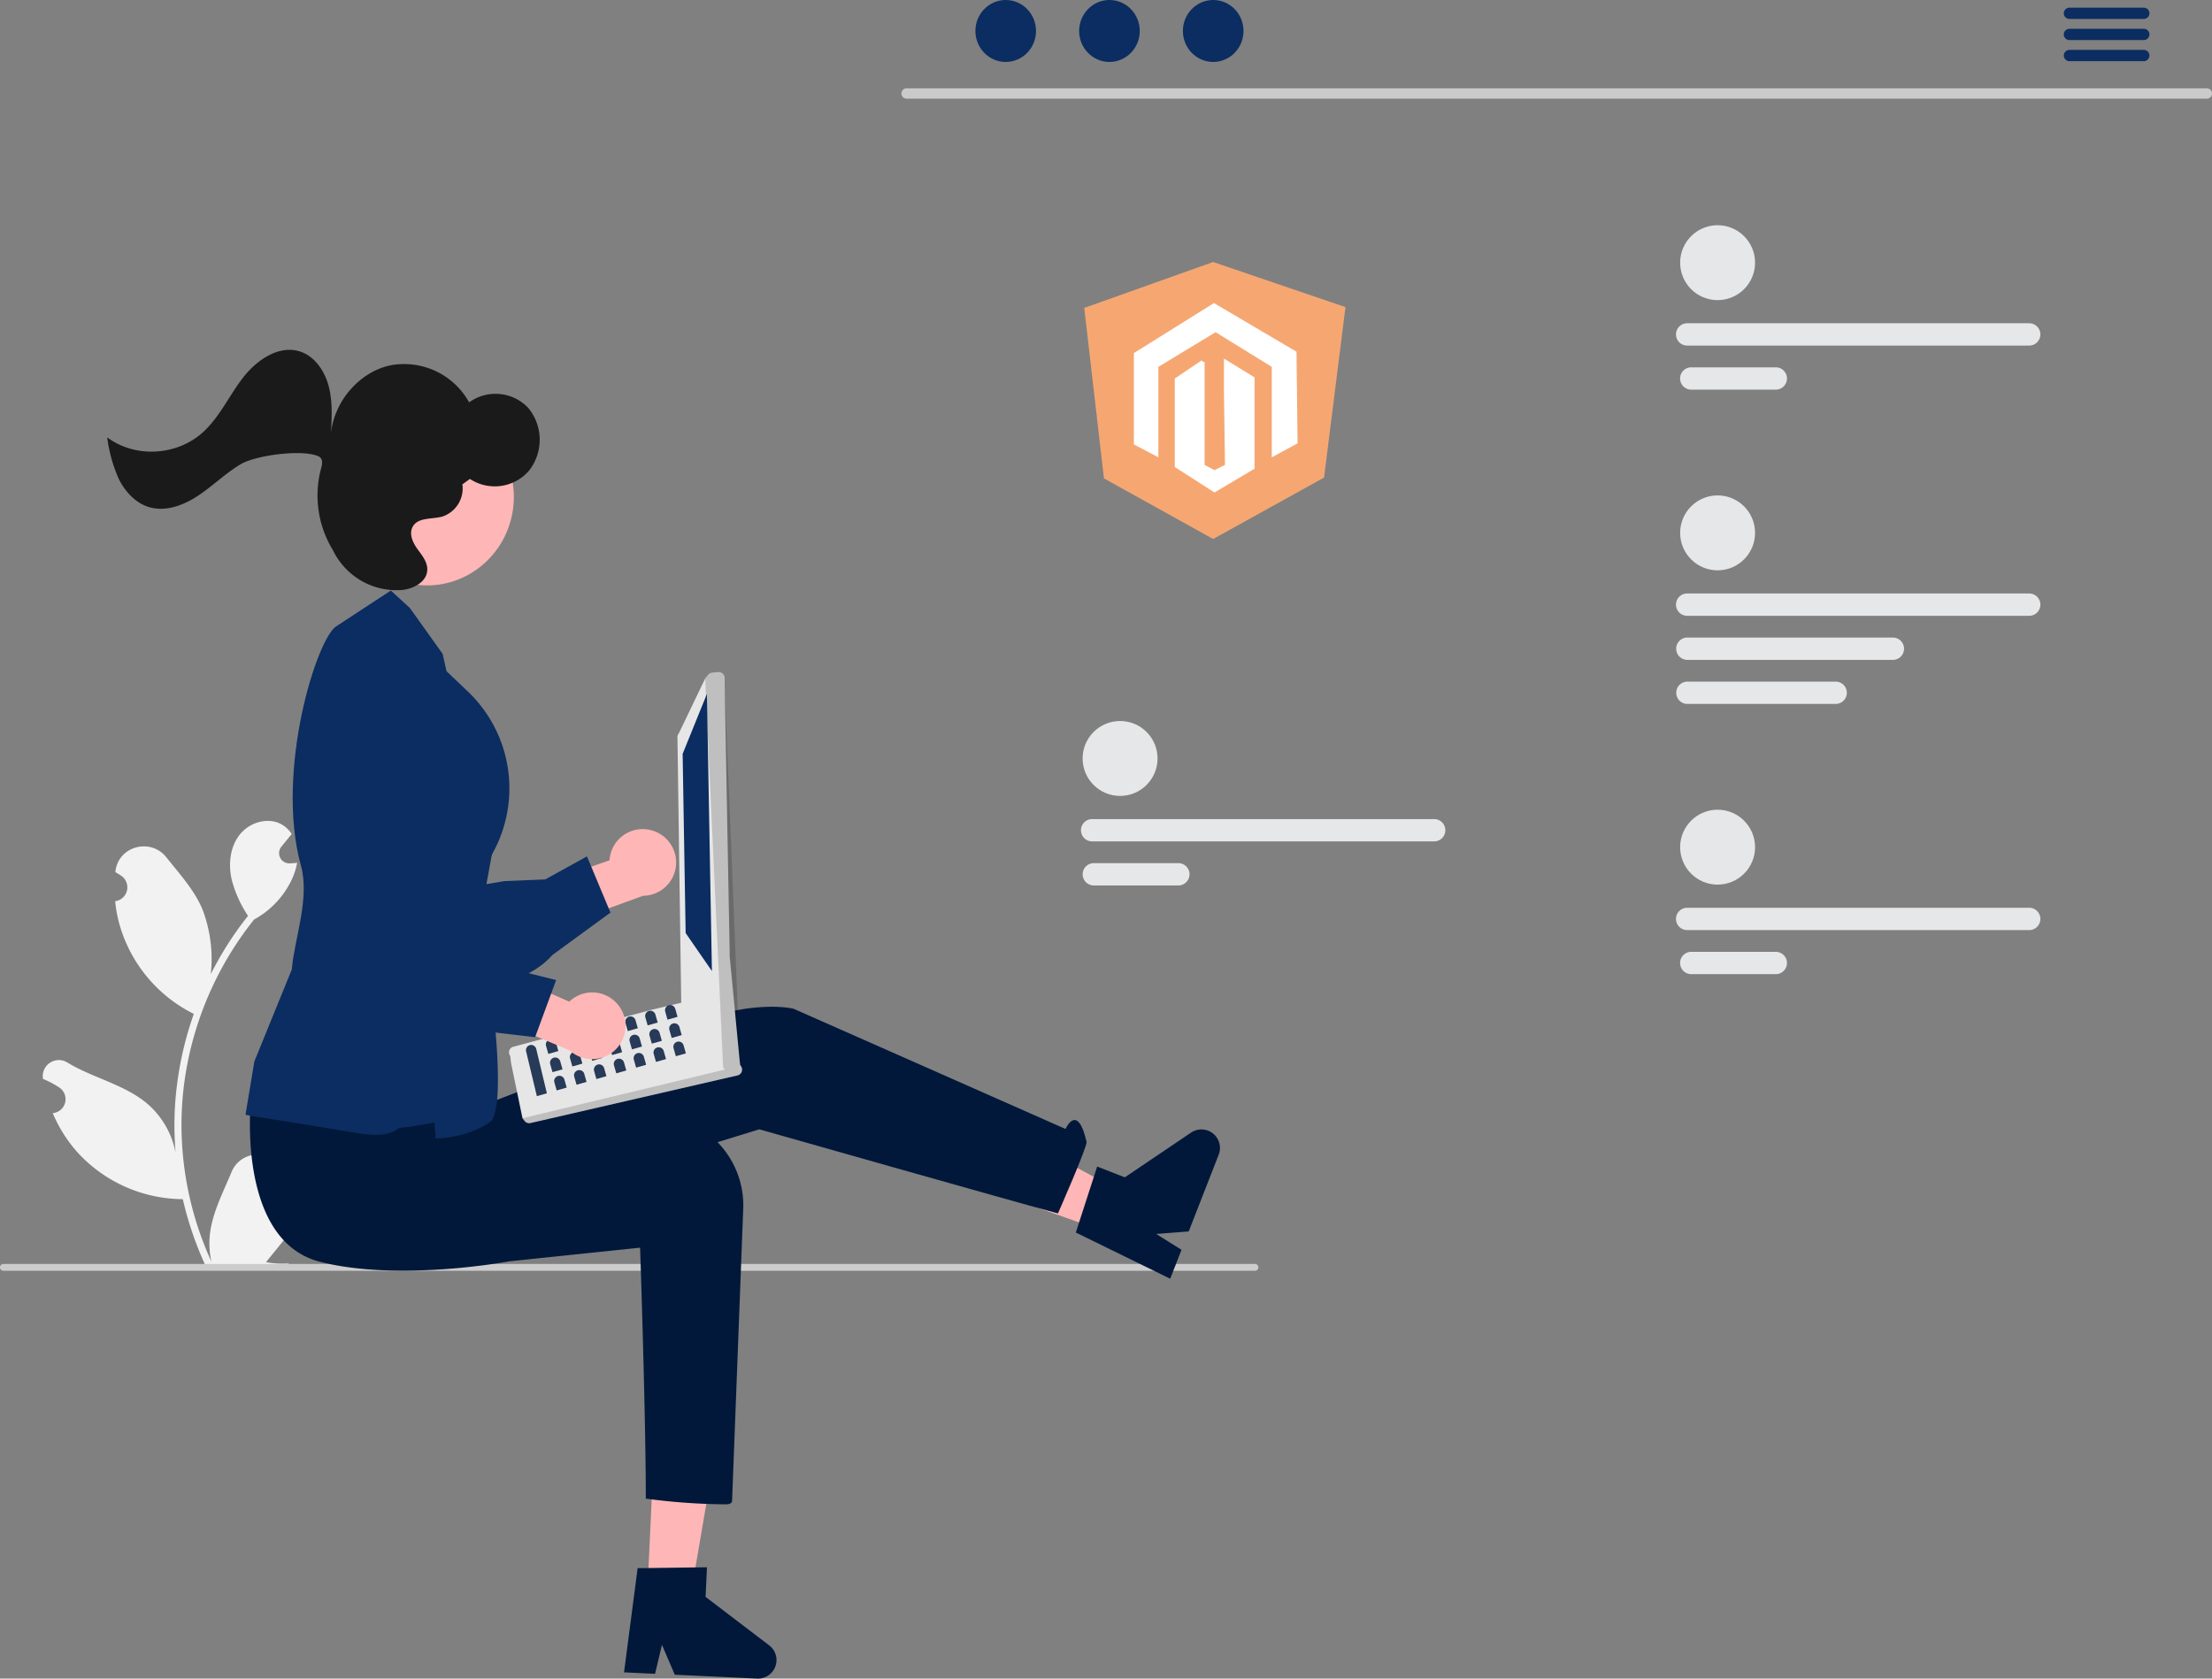 <svg xmlns="http://www.w3.org/2000/svg" width="610" height="463.001" viewBox="0 0 610 463.001">
  <rect x="0" y="0" width="610" height="463.001" fill="#808080" stroke="none"/>
  <g id="magento-development" transform="translate(-60)">
    <path id="Path_4068" data-name="Path 4068" d="M250.771,595.4a2.852,2.852,0,0,1-2.067-4.943l.2-.777-.078-.186a7.658,7.658,0,0,0-14.127.052c-2.311,5.565-5.252,11.139-5.977,17.023a22.657,22.657,0,0,0,.4,7.792,90.835,90.835,0,0,1-8.263-37.727,87.671,87.671,0,0,1,.544-9.781q.451-3.994,1.25-7.93a91.888,91.888,0,0,1,18.222-38.944,24.454,24.454,0,0,0,10.17-10.552,18.652,18.652,0,0,0,1.7-5.1c-.5.065-1,.106-1.493.138l-.471.024-.058,0a2.826,2.826,0,0,1-2.321-4.6l.642-.789c.325-.406.657-.8.982-1.209a1.415,1.415,0,0,0,.105-.122c.373-.463.747-.917,1.12-1.38a8.17,8.17,0,0,0-2.679-2.589c-3.742-2.192-8.9-.674-11.607,2.711s-3.222,8.133-2.281,12.362a32.744,32.744,0,0,0,4.529,10.1c-.2.26-.414.511-.617.771a92.478,92.478,0,0,0-9.653,15.292,38.446,38.446,0,0,0-2.3-17.857c-2.2-5.3-6.315-9.764-9.941-14.345-4.356-5.5-13.288-3.1-14.055,3.875q-.011.1-.022.2.808.456,1.582.968a3.868,3.868,0,0,1-1.56,7.04l-.079.012a38.492,38.492,0,0,0,1.015,5.755,39.63,39.63,0,0,0,19.732,24.837c.317.162.625.325.942.479a94.4,94.4,0,0,0-5.081,23.912,89.532,89.532,0,0,0,.065,14.456l-.024-.17a23.658,23.658,0,0,0-8.076-13.661c-6.215-5.106-15-6.986-21.7-11.089a4.44,4.44,0,0,0-6.8,4.319l.027.179a26,26,0,0,1,2.914,1.4q.808.456,1.582.968a3.868,3.868,0,0,1-1.56,7.04l-.079.012-.162.024a38.525,38.525,0,0,0,7.086,11.1,39.665,39.665,0,0,0,28.766,12.622h.008a94.371,94.371,0,0,0,6.339,18.506H250.2c.081-.252.154-.511.227-.763a25.731,25.731,0,0,1-6.266-.373c1.68-2.062,3.36-4.14,5.041-6.2a1.4,1.4,0,0,0,.105-.122c.852-1.055,1.713-2.1,2.565-3.157h0a37.689,37.689,0,0,0-1.1-9.6Z" transform="translate(-110.811 -266.35)" fill="#f2f2f2"/>
    <path id="Path_4069" data-name="Path 4069" d="M514.689,648.554a.936.936,0,0,1-.939.939H168.6a.939.939,0,1,1,0-1.878H513.75a.936.936,0,0,1,.939.939Z" transform="translate(-107.665 -298.983)" fill="#ccc"/>
    <path id="Path_4070" data-name="Path 4070" d="M388.375,495.877a9.142,9.142,0,0,0-11.254,8.358L357.389,511.1l1.248,13.008,27.728-10.089a9.192,9.192,0,0,0,2.009-18.145Z" transform="translate(-149.027 -266.939)" fill="#ffb6b6"/>
    <path id="Path_4071" data-name="Path 4071" d="M340.473,529.591c-7.846,5.468-21.667,8.266-40.479,8.137a7.522,7.522,0,0,1-5.546-2.418c-5.033-5.241-4.837-17.206-4.805-18.362l-5.517-20.792c-.118-.318-3.172-8.849-.065-14.807a9.762,9.762,0,0,1,6.492-4.948c11.667-3.1,22.635,28.135,24.029,32.262l16.374-2.788,11.308-.465,11.5-6.35,6.477,15.5-16.029,11.714A20.253,20.253,0,0,1,340.473,529.591Z" transform="translate(-131.899 -262.844)" fill="#0b2d61"/>
    <path id="Path_4072" data-name="Path 4072" d="M228.268,641.782l12.061.564,7.913-46.253-17.8-.832Z" transform="translate(10.28 -203.151)" fill="#ffb6b6"/>
    <path id="Path_4073" data-name="Path 4073" d="M391.494,753.881l19.119-.246-.382,8.169,17.541,13.367a5.108,5.108,0,0,1-3.334,9.166l-22.7-1.061-3.535-8.263L396.3,783.02l-8.558-.4Z" transform="translate(-155.654 -321.34)" fill="#01183a"/>
    <path id="Path_4074" data-name="Path 4074" d="M372.394,519.422l4.394-11.247-41.288-22.3-20.858,13.11Z" transform="translate(-8.685 -180.081)" fill="#ffb6b6"/>
    <path id="Path_4075" data-name="Path 4075" d="M547.067,629.035l5.885-18.192,7.617,2.976,18.278-12.341a5.108,5.108,0,0,1,7.617,6.092l-8.27,21.166-8.96.7,6.978,4.368-3.118,7.98Z" transform="translate(-190.387 -289.075)" fill="#01183a"/>
    <path id="Path_4076" data-name="Path 4076" d="M254.961,585.906s5.009,31.978,28.688,34.346,45.5-8.3,45.5-8.3l66.3-20.419s70.52,20.037,82.359,23.194c0,0,8.166-18.536,7.893-19.732-2.518-11.017-5.8-3.564-5.8-3.564l-74.982-33.15s-11.839-3.157-32.361,5.525-75.5,29.611-75.5,29.611Z" transform="translate(-126.06 -280.036)" fill="#01183a"/>
    <path id="Path_4077" data-name="Path 4077" d="M255.238,590.947s-3.949,38.309,19.117,44.161c21.926,5.563,52.17-.144,52.17-.144l36.056-3.764s1.579,46.327,1.579,69.217a173.846,173.846,0,0,0,22.1,1.579c1.579,0,1.683-.827,1.683-.827L391,621.1a24.987,24.987,0,0,0-25.852-26.508q-2.553.1-5.356.362c-22.181,2.127-49.717-2.395-49.717-2.395Z" transform="translate(-126.064 -287.059)" fill="#01183a"/>
    <path id="Path_4078" data-name="Path 4078" d="M332.632,520.535s9.364,56.626,3.036,61.147-15.006,4.538-15.006,4.538l-2.018-31.265Z" transform="translate(-140.549 -272.195)" fill="#0b2d61"/>
    <path id="Path_4079" data-name="Path 4079" d="M316.578,432.424l12.52,11.9a36.9,36.9,0,0,1,7.261,43.887l-5.985,11.413Z" transform="translate(-140.107 -253.616)" fill="#0b2d61"/>
    <path id="Path_4080" data-name="Path 4080" d="M305.25,434.958l16.965,19.324a27.116,27.116,0,0,1,6.6,15.152h0a27.117,27.117,0,0,1-.309,7.643l-6.393,34.755-4.806,50.191s-37.1,11.241-40.9-6.117S305.25,434.958,305.25,434.958Z" transform="translate(-130.515 -254.157)" fill="#0b2d61"/>
    <path id="Path_4081" data-name="Path 4081" d="M284.551,561.957c-24.387-4.064-30.361-4.871-30.733-5.013l-.373-.142,2.444-14.668,10.322-25.364c.67-8.3,5.018-19.538,2.531-28.568-7.23-26.249,4.517-63.342,9.889-66.184l14.893-9.763,5.228,4.793,9.064,12.69c7.458,33.222,12.609,64.187,12.358,66.079l-4.6,32.524-5.424,12.476C293.693,548.756,304.758,565.325,284.551,561.957Z" transform="translate(-125.74 -249.371)" fill="#0b2d61"/>
    <path id="Path_4082" data-name="Path 4082" d="M348.47,568.4l38.291-10.245,3.371-.8,2.4-.571,2.8-.662.022-.005a1.589,1.589,0,0,1,1.189.2l14.218,17.047a1.254,1.254,0,0,1,.335.3.565.565,0,0,1,.1.106,1.623,1.623,0,0,1-.915,2.534l-57.123,13.146a1.609,1.609,0,0,1-1.617-.571l-.58-.751-3.161-15.222-.225-1.977a1.575,1.575,0,0,1-.3-.622,1.6,1.6,0,0,1,1.183-1.905Z" transform="translate(-146.872 -279.687)" fill="#e6e6e6"/>
    <path id="Path_4083" data-name="Path 4083" d="M351.963,592.823l.583.754a1.608,1.608,0,0,0,1.613.571L411.284,581a1.62,1.62,0,0,0,.913-2.532.484.484,0,0,0-.1-.107Z" transform="translate(-147.893 -284.383)" opacity="0.17"/>
    <path id="Path_4084" data-name="Path 4084" d="M407.538,531.716,406.5,458.893a1.662,1.662,0,0,1,.369-1.217l7.32-15.234.76-.924a1.683,1.683,0,0,1,1.125-.6l1.593-.148a1.663,1.663,0,0,1,1.817,1.492h0l1.435,77.053v.006l.711,7.419.842,8.81,0,.011,1.315,13.707a1.627,1.627,0,0,1-.44,1.292,1.651,1.651,0,0,1-1.251.536l-1.037-.021a1.688,1.688,0,0,1-1.076-.424l-.58-.521-.269-.245L408.088,532.8A1.653,1.653,0,0,1,407.538,531.716Z" transform="translate(-159.679 -255.38)" fill="#e6e6e6"/>
    <path id="Path_4085" data-name="Path 4085" d="M416.251,442.441l4.947,107.45.27.242.578.52a1.683,1.683,0,0,0,1.077.425l1.038.021a1.67,1.67,0,0,0,1.69-1.826l-4.309-107a1.664,1.664,0,0,0-1.815-1.5l-1.6.153a1.64,1.64,0,0,0-1.119.6Z" transform="translate(-161.783 -255.379)" opacity="0.17"/>
    <path id="Path_4086" data-name="Path 4086" d="M247.326,340.929l-6.694,16.524.828,49.43,7.247,10.481Z" transform="translate(7.618 -149.523)" fill="#0b2d61"/>
    <path id="Path_4087" data-name="Path 4087" d="M354.108,571.126a1.437,1.437,0,0,0-.988,1.775l2.949,12.29,2.763-.787-2.949-12.29a1.437,1.437,0,0,0-1.775-.988Z" transform="translate(-148.02 -282.845)" fill="#273a57"/>
    <path id="Path_4088" data-name="Path 4088" d="M361.111,569.132a1.437,1.437,0,0,0-.988,1.775l.629,2.211,2.763-.787-.629-2.211a1.437,1.437,0,0,0-1.775-.988Z" transform="translate(-149.539 -282.424)" fill="#273a57"/>
    <path id="Path_4089" data-name="Path 4089" d="M368.112,567.138a1.437,1.437,0,0,0-.988,1.775l.629,2.211,2.763-.787-.629-2.211A1.437,1.437,0,0,0,368.112,567.138Z" transform="translate(-151.063 -282.003)" fill="#2f2e41"/>
    <path id="Path_4090" data-name="Path 4090" d="M375.115,565.145a1.437,1.437,0,0,0-.988,1.775l.629,2.211,2.763-.787-.629-2.211A1.437,1.437,0,0,0,375.115,565.145Z" transform="translate(-152.587 -281.583)" fill="#2f2e41"/>
    <path id="Path_4091" data-name="Path 4091" d="M382.116,563.151a1.437,1.437,0,0,0-.988,1.775l.629,2.211,2.763-.787-.629-2.211A1.437,1.437,0,0,0,382.116,563.151Z" transform="translate(-154.111 -281.163)" fill="#2f2e41"/>
    <path id="Path_4092" data-name="Path 4092" d="M389.117,561.157a1.437,1.437,0,0,0-.988,1.775l.629,2.211,2.763-.787-.629-2.211A1.437,1.437,0,0,0,389.117,561.157Z" transform="translate(-155.635 -280.742)" fill="#273a57"/>
    <path id="Path_4093" data-name="Path 4093" d="M396.12,559.163a1.437,1.437,0,0,0-.988,1.775l.629,2.21,2.763-.787-.629-2.211A1.437,1.437,0,0,0,396.12,559.163Z" transform="translate(-157.159 -280.322)" fill="#273a57"/>
    <path id="Path_4094" data-name="Path 4094" d="M403.121,557.17a1.437,1.437,0,0,0-.988,1.775l.629,2.211,2.763-.787-.629-2.211A1.437,1.437,0,0,0,403.121,557.17Z" transform="translate(-158.683 -279.902)" fill="#273a57"/>
    <path id="Path_4095" data-name="Path 4095" d="M362.581,575.517a1.437,1.437,0,0,0-.988,1.775l.629,2.211,2.763-.787-.629-2.211A1.437,1.437,0,0,0,362.581,575.517Z" transform="translate(-149.859 -283.77)" fill="#273a57"/>
    <path id="Path_4096" data-name="Path 4096" d="M369.581,573.524a1.437,1.437,0,0,0-.988,1.775l.629,2.211,2.763-.787-.629-2.211A1.437,1.437,0,0,0,369.581,573.524Z" transform="translate(-151.383 -283.35)" fill="#273a57"/>
    <path id="Path_4097" data-name="Path 4097" d="M376.583,571.53a1.437,1.437,0,0,0-.988,1.775l.629,2.211,2.763-.787-.629-2.211A1.437,1.437,0,0,0,376.583,571.53Z" transform="translate(-152.907 -282.929)" fill="#2f2e41"/>
    <path id="Path_4098" data-name="Path 4098" d="M383.585,569.536a1.437,1.437,0,0,0-.988,1.775l.629,2.211,2.763-.787-.629-2.211a1.437,1.437,0,0,0-1.775-.988Z" transform="translate(-154.431 -282.509)" fill="#273a57"/>
    <path id="Path_4099" data-name="Path 4099" d="M390.587,567.542a1.437,1.437,0,0,0-.988,1.775l.629,2.211,2.763-.787-.629-2.211a1.437,1.437,0,0,0-1.775-.988Z" transform="translate(-155.955 -282.089)" fill="#273a57"/>
    <path id="Path_4100" data-name="Path 4100" d="M397.59,565.549a1.437,1.437,0,0,0-.988,1.775l.629,2.211,2.763-.787-.629-2.211a1.437,1.437,0,0,0-1.775-.988Z" transform="translate(-157.479 -281.668)" fill="#273a57"/>
    <path id="Path_4101" data-name="Path 4101" d="M404.591,563.555a1.437,1.437,0,0,0-.988,1.775l.63,2.211,2.763-.787-.629-2.211A1.437,1.437,0,0,0,404.591,563.555Z" transform="translate(-159.003 -281.248)" fill="#273a57"/>
    <path id="Path_4102" data-name="Path 4102" d="M364.049,581.9a1.437,1.437,0,0,0-.988,1.775l.629,2.211,2.763-.787-.629-2.211A1.437,1.437,0,0,0,364.049,581.9Z" transform="translate(-150.179 -285.116)" fill="#273a57"/>
    <path id="Path_4103" data-name="Path 4103" d="M371.051,579.909a1.437,1.437,0,0,0-.988,1.775l.629,2.21,2.763-.787-.629-2.211A1.437,1.437,0,0,0,371.051,579.909Z" transform="translate(-151.703 -284.696)" fill="#273a57"/>
    <path id="Path_4104" data-name="Path 4104" d="M378.053,577.915a1.437,1.437,0,0,0-.988,1.775l.629,2.211,2.763-.787-.629-2.211A1.437,1.437,0,0,0,378.053,577.915Z" transform="translate(-153.227 -284.276)" fill="#273a57"/>
    <path id="Path_4105" data-name="Path 4105" d="M385.054,575.921a1.437,1.437,0,0,0-.988,1.775l.63,2.211,2.763-.787-.629-2.211A1.437,1.437,0,0,0,385.054,575.921Z" transform="translate(-154.75 -283.855)" fill="#273a57"/>
    <path id="Path_4106" data-name="Path 4106" d="M392.056,573.928a1.437,1.437,0,0,0-.988,1.775l.629,2.211,2.763-.787-.629-2.211A1.437,1.437,0,0,0,392.056,573.928Z" transform="translate(-156.274 -283.435)" fill="#273a57"/>
    <path id="Path_4107" data-name="Path 4107" d="M399.059,571.934a1.437,1.437,0,0,0-.988,1.775l.629,2.21,2.763-.787-.629-2.211A1.437,1.437,0,0,0,399.059,571.934Z" transform="translate(-157.798 -283.015)" fill="#273a57"/>
    <path id="Path_4108" data-name="Path 4108" d="M406.06,569.94a1.437,1.437,0,0,0-.988,1.775l.629,2.211,2.763-.787-.629-2.211A1.437,1.437,0,0,0,406.06,569.94Z" transform="translate(-159.322 -282.594)" fill="#273a57"/>
    <path id="Path_4109" data-name="Path 4109" d="M374.821,555.223a9.142,9.142,0,0,0-13.935-1.529l-19.134-8.388-7.934,10.384,27.187,11.467a9.192,9.192,0,0,0,13.815-11.933Z" transform="translate(-143.897 -277.414)" fill="#ffb6b6"/>
    <path id="Path_4110" data-name="Path 4110" d="M313.273,545.442c-9.47-1.329-21.5-8.68-35.206-21.57a7.522,7.522,0,0,1-2.42-5.545c-.124-7.266,8.159-15.9,8.968-16.728l10.1-18.993c.13-.314,3.694-8.644,10.024-10.9a9.763,9.763,0,0,1,8.125.79c10.658,5.667-2.547,36.021-4.333,39.994l13.9,9.094,8.6,7.351,12.752,3.171-5.8,15.769-19.717-2.317a20.254,20.254,0,0,1-5-.116Z" transform="translate(-130.418 -261.787)" fill="#0b2d61"/>
    <ellipse id="Ellipse_398" data-name="Ellipse 398" cx="24.296" cy="23.766" rx="24.296" ry="23.766" transform="translate(151.444 158.477) rotate(-83.168)" fill="#ffb6b6"/>
    <path id="Path_4111" data-name="Path 4111" d="M231.6,350.778c4.571-4.2,7.222-10.174,11.065-15.1s9.992-9.013,15.739-7.07c3.961,1.339,6.672,5.3,7.783,9.489s.88,8.633.642,12.985c.965-8.887,7.844-16.791,16.238-18.658a20.475,20.475,0,0,1,21.863,10.184,12.388,12.388,0,0,1,16.377,1.614,13.8,13.8,0,0,1,.174,17.173,12.472,12.472,0,0,1-16.337,2.325l-2.077,1.5a8.168,8.168,0,0,1-5.55,8.89c-2.918.791-6.825.133-8.217,2.929-.972,1.954.127,4.3,1.386,6.037s2.783,3.567,2.7,5.758c-.13,3.306-3.789,5.195-6.947,5.517a19.461,19.461,0,0,1-18.927-10.7q-.1-.2-.223-.411a28.848,28.848,0,0,1-3.137-22.592c.422-1.484.314-2.638-.686-3.122-4.323-2.089-17.344-.352-21.519,2.128s-7.7,6-11.759,8.687-9.039,4.536-13.612,3.124c-3.663-1.131-6.523-4.231-8.273-7.767a40.5,40.5,0,0,1-3.174-11.437C212.832,358.028,224.4,357.383,231.6,350.778Z" transform="translate(-115.558 -231.621)" fill="#1a1a1a"/>
    <path id="Path_4112" data-name="Path 4112" d="M934.462,141.184H575.894a1.426,1.426,0,1,1,0-2.852H934.46a1.426,1.426,0,1,1,0,2.852Z" transform="translate(-265.886 -113.966)" fill="#cacaca"/>
    <ellipse id="Ellipse_399" data-name="Ellipse 399" cx="8.357" cy="8.543" rx="8.357" ry="8.543" transform="translate(328.986 0)" fill="#0b2d61"/>
    <ellipse id="Ellipse_400" data-name="Ellipse 400" cx="8.357" cy="8.543" rx="8.357" ry="8.543" transform="translate(357.596 0)" fill="#0b2d61"/>
    <ellipse id="Ellipse_401" data-name="Ellipse 401" cx="8.357" cy="8.543" rx="8.357" ry="8.543" transform="translate(386.206 0)" fill="#0b2d61"/>
    <path id="Path_4113" data-name="Path 4113" d="M1002.661,110.143H982.154a1.553,1.553,0,1,0,0,3.106h20.506a1.553,1.553,0,1,0,0-3.106Z" transform="translate(-351.466 -108.026)" fill="#0b2d61"/>
    <path id="Path_4114" data-name="Path 4114" d="M1002.661,117.528H982.154a1.553,1.553,0,1,0,0,3.106h20.506a1.553,1.553,0,1,0,0-3.106Z" transform="translate(-351.466 -109.582)" fill="#0b2d61"/>
    <path id="Path_4115" data-name="Path 4115" d="M1002.661,124.9H982.154a1.553,1.553,0,1,0,0,3.106h20.506a1.553,1.553,0,1,0,0-3.106Z" transform="translate(-351.466 -111.136)" fill="#0b2d61"/>
    <path id="Path_4116" data-name="Path 4116" d="M234.115,557.163l.012-.016-.012.032Z" transform="translate(-121.667 -279.908)" fill="#2f2e41"/>
    <circle id="Ellipse_402" data-name="Ellipse 402" cx="10.331" cy="10.331" r="10.331" transform="translate(523.33 62.121)" fill="#e6e7e8"/>
    <path id="Path_4117" data-name="Path 4117" d="M942.505,226.6h-94.33a3.076,3.076,0,0,1,0-6.153h94.33a3.076,3.076,0,0,1,0,6.153Z" transform="translate(-322.913 -131.282)" fill="#e6e7e8"/>
    <path id="Path_4118" data-name="Path 4118" d="M871.6,242H848.175a3.077,3.077,0,0,1,0-6.153H871.6a3.077,3.077,0,0,1,0,6.153Z" transform="translate(-321.834 -134.53)" fill="#e6e7e8"/>
    <circle id="Ellipse_403" data-name="Ellipse 403" cx="10.331" cy="10.331" r="10.331" transform="translate(523.33 223.34)" fill="#e6e7e8"/>
    <path id="Path_4119" data-name="Path 4119" d="M942.505,430.9h-94.33a3.076,3.076,0,1,1,0-6.153h94.331a3.076,3.076,0,0,1,0,6.153Z" transform="translate(-322.913 -174.358)" fill="#e6e7e8"/>
    <path id="Path_4120" data-name="Path 4120" d="M871.6,446.3H848.175a3.077,3.077,0,0,1,0-6.153H871.6a3.077,3.077,0,0,1,0,6.153Z" transform="translate(-321.834 -177.605)" fill="#e6e7e8"/>
    <circle id="Ellipse_404" data-name="Ellipse 404" cx="10.331" cy="10.331" r="10.331" transform="translate(358.553 198.873)" fill="#e6e7e8"/>
    <path id="Path_4121" data-name="Path 4121" d="M731.841,399.9h-94.33a3.076,3.076,0,0,1,0-6.153h94.33a3.076,3.076,0,1,1,0,6.153Z" transform="translate(-276.336 -167.821)" fill="#e6e7e8"/>
    <path id="Path_4122" data-name="Path 4122" d="M660.94,415.3H637.511a3.077,3.077,0,0,1,0-6.153H660.94a3.077,3.077,0,0,1,0,6.153Z" transform="translate(-275.927 -171.069)" fill="#e6e7e8"/>
    <circle id="Ellipse_405" data-name="Ellipse 405" cx="10.331" cy="10.331" r="10.331" transform="translate(523.33 136.648)" fill="#e6e7e8"/>
    <path id="Path_4123" data-name="Path 4123" d="M942.505,321.049h-94.33a3.076,3.076,0,1,1,0-6.153h94.331a3.076,3.076,0,0,1,0,6.153Z" transform="translate(-322.913 -151.197)" fill="#e6e7e8"/>
    <path id="Path_4124" data-name="Path 4124" d="M904.859,336.451H848.175a3.077,3.077,0,0,1,0-6.153h56.683a3.077,3.077,0,1,1,0,6.153Z" transform="translate(-322.913 -154.444)" fill="#e6e7e8"/>
    <path id="Path_4125" data-name="Path 4125" d="M889.065,351.853h-40.89a3.077,3.077,0,0,1,0-6.153h40.89a3.077,3.077,0,1,1,0,6.153Z" transform="translate(-322.896 -157.691)" fill="#e6e7e8"/>
    <g id="Group_632" data-name="Group 632" transform="translate(41 8.271)">
      <g id="Group_629" data-name="Group 629" transform="translate(380 89)">
        <circle id="Ellipse_28" data-name="Ellipse 28" cx="4.447" cy="4.447" r="4.447" transform="translate(-30.947 9.301)" fill="#fff"/>
        <g id="Group_497" data-name="Group 497" transform="translate(-48 -11)">
          <path id="Path_756" data-name="Path 756" d="M42.373,11.241C40.557,8.4,36.654,7.217,31.395,7.895c-.186.022-.383.055-.568.076-.076-.175-.153-.35-.24-.525C28.322,2.646,25.228,0,21.86,0s-6.473,2.646-8.726,7.446c-.076.175-.164.35-.24.525-.2-.032-.383-.055-.568-.076-5.27-.689-9.163.5-10.978,3.346S.09,18.118,2.911,22.6c.372.591.776,1.181,1.214,1.761-.437.59-.842,1.17-1.214,1.76C.09,30.6-.467,34.65,1.347,37.483c1.476,2.318,4.341,3.532,8.2,3.532a22.442,22.442,0,0,0,2.766-.186c.186-.022.383-.055.568-.076.077.175.153.35.241.525,2.263,4.8,5.358,7.446,8.725,7.446s6.473-2.646,8.726-7.446c.076-.175.164-.35.24-.525.2.033.383.055.569.076a20.587,20.587,0,0,0,2.766.186c3.86,0,6.725-1.214,8.2-3.532,1.815-2.843,1.257-6.878-1.563-11.361-.372-.59-.776-1.181-1.214-1.76.437-.591.842-1.17,1.214-1.761,2.854-4.494,3.411-8.529,1.585-11.36ZM15.114,8.376c1.848-3.936,4.308-6.189,6.746-6.189s4.9,2.253,6.746,6.189a.04.04,0,0,0,.011.022A38.745,38.745,0,0,0,21.849,10.7,37.84,37.84,0,0,0,15.081,8.4c.022,0,.022-.011.033-.022Zm16.6,15.986a48.1,48.1,0,0,1-.284,5.237,46.637,46.637,0,0,1-4.264,3.062A46.528,46.528,0,0,1,21.849,35.6a49.331,49.331,0,0,1-5.314-2.942A48.139,48.139,0,0,1,12.271,29.6a48.359,48.359,0,0,1,0-10.475,48.373,48.373,0,0,1,9.578-6,49.261,49.261,0,0,1,5.314,2.941,48.139,48.139,0,0,1,4.264,3.062,48.112,48.112,0,0,1,.284,5.238ZM33.8,21.18a35.4,35.4,0,0,1,3.018,3.182A35.453,35.453,0,0,1,33.8,27.543q.1-1.574.1-3.182T33.8,21.18ZM30.979,32.7a34.939,34.939,0,0,1-1.5,5.565A34.448,34.448,0,0,1,24.5,36.739c1.29-.678,2.58-1.421,3.859-2.23Q29.7,33.639,30.979,32.7ZM19.225,36.739a32.317,32.317,0,0,1-4.986,1.531,34.938,34.938,0,0,1-1.5-5.565c.842.623,1.717,1.225,2.624,1.793C16.644,35.318,17.935,36.061,19.225,36.739Zm-9.3-9.2A35.514,35.514,0,0,1,6.9,24.362,35.463,35.463,0,0,1,9.92,21.18q-.1,1.575-.1,3.182t.1,3.182Zm2.821-11.524a34.915,34.915,0,0,1,1.5-5.565,34.325,34.325,0,0,1,4.986,1.531c-1.29.678-2.58,1.421-3.859,2.23Q14.02,15.084,12.741,16.019Zm15.6-1.8c-1.269-.809-2.559-1.564-3.86-2.23a32.308,32.308,0,0,1,4.986-1.531,35,35,0,0,1,1.5,5.565Q29.705,15.084,28.344,14.215ZM4.759,21.431c-2.318-3.674-2.887-6.965-1.575-9.021,1.05-1.64,3.324-2.526,6.4-2.526a19.827,19.827,0,0,1,2.46.164h.022a39.352,39.352,0,0,0-1.837,7.927,40.778,40.778,0,0,0-4.691,4.6c-.273-.372-.536-.754-.776-1.148ZM12.03,38.664a19.744,19.744,0,0,1-2.46.164c-3.073,0-5.347-.875-6.4-2.526-1.312-2.056-.744-5.347,1.574-9.021.24-.383.5-.777.776-1.159a40.707,40.707,0,0,0,4.691,4.6,39.368,39.368,0,0,0,1.837,7.927c0,.011-.011.011-.022.011Zm16.576,1.684c-1.848,3.936-4.308,6.189-6.746,6.189s-4.9-2.253-6.746-6.189a.04.04,0,0,0-.011-.022,38.711,38.711,0,0,0,6.769-2.307,37.808,37.808,0,0,0,6.768,2.307c-.022,0-.022.011-.033.022ZM38.961,27.292c2.318,3.674,2.887,6.965,1.575,9.021S36,39.232,31.69,38.664h-.022A39.353,39.353,0,0,0,33.5,30.736a40.739,40.739,0,0,0,4.691-4.6C38.458,26.516,38.72,26.9,38.961,27.292Zm-5.467-9.305a39.338,39.338,0,0,0-1.837-7.927h.022c4.308-.558,7.533.3,8.846,2.351s.744,5.347-1.574,9.021c-.24.383-.5.776-.776,1.159a39.734,39.734,0,0,0-4.68-4.6Zm0,0" transform="translate(-0.3 0)" fill="#fff"/>
          <path id="Path_757" data-name="Path 757" d="M162.184,183.2a4.305,4.305,0,1,0,4.305,4.305A4.305,4.305,0,0,0,162.184,183.2Zm0,6.436a2.131,2.131,0,1,1,2.131-2.131A2.131,2.131,0,0,1,162.184,189.635Zm0,0" transform="translate(-140.624 -163.143)" fill="#fff"/>
        </g>
      </g>
      <g id="Group_635" data-name="Group 635" transform="translate(-1 7)">
        <path id="Path_4127" data-name="Path 4127" d="M704.136,143.651l35.54-12.663,36.5,12.438-5.909,47.021-30.587,16.94-30.109-16.715Z" transform="translate(-385.136 -73.988)" fill="#f6a771"/>
        <path id="Path_4128" data-name="Path 4128" d="M-12465.061-6290.968v-24.392l16.286-9.875,15.991,9.875v24.392l6.116-3.316-.295-24.687-22.255-13.118-21.592,13.486v24.613Z" transform="translate(12804 6401)" fill="#fff" stroke="#fff" stroke-width="1"/>
        <path id="Path_4129" data-name="Path 4129" d="M-12452.312-6316.466l-7.222,4.864v23.876l10.464,6.706,10.538-6.264V-6311.9l-7.443-4.569v8.253l.295,20.486-3.39,1.7-3.242-1.7v-28.74Z" transform="translate(12804 6401)" fill="#fff" stroke="#fff" stroke-width="1"/>
      </g>
    </g>
  </g>
</svg>
